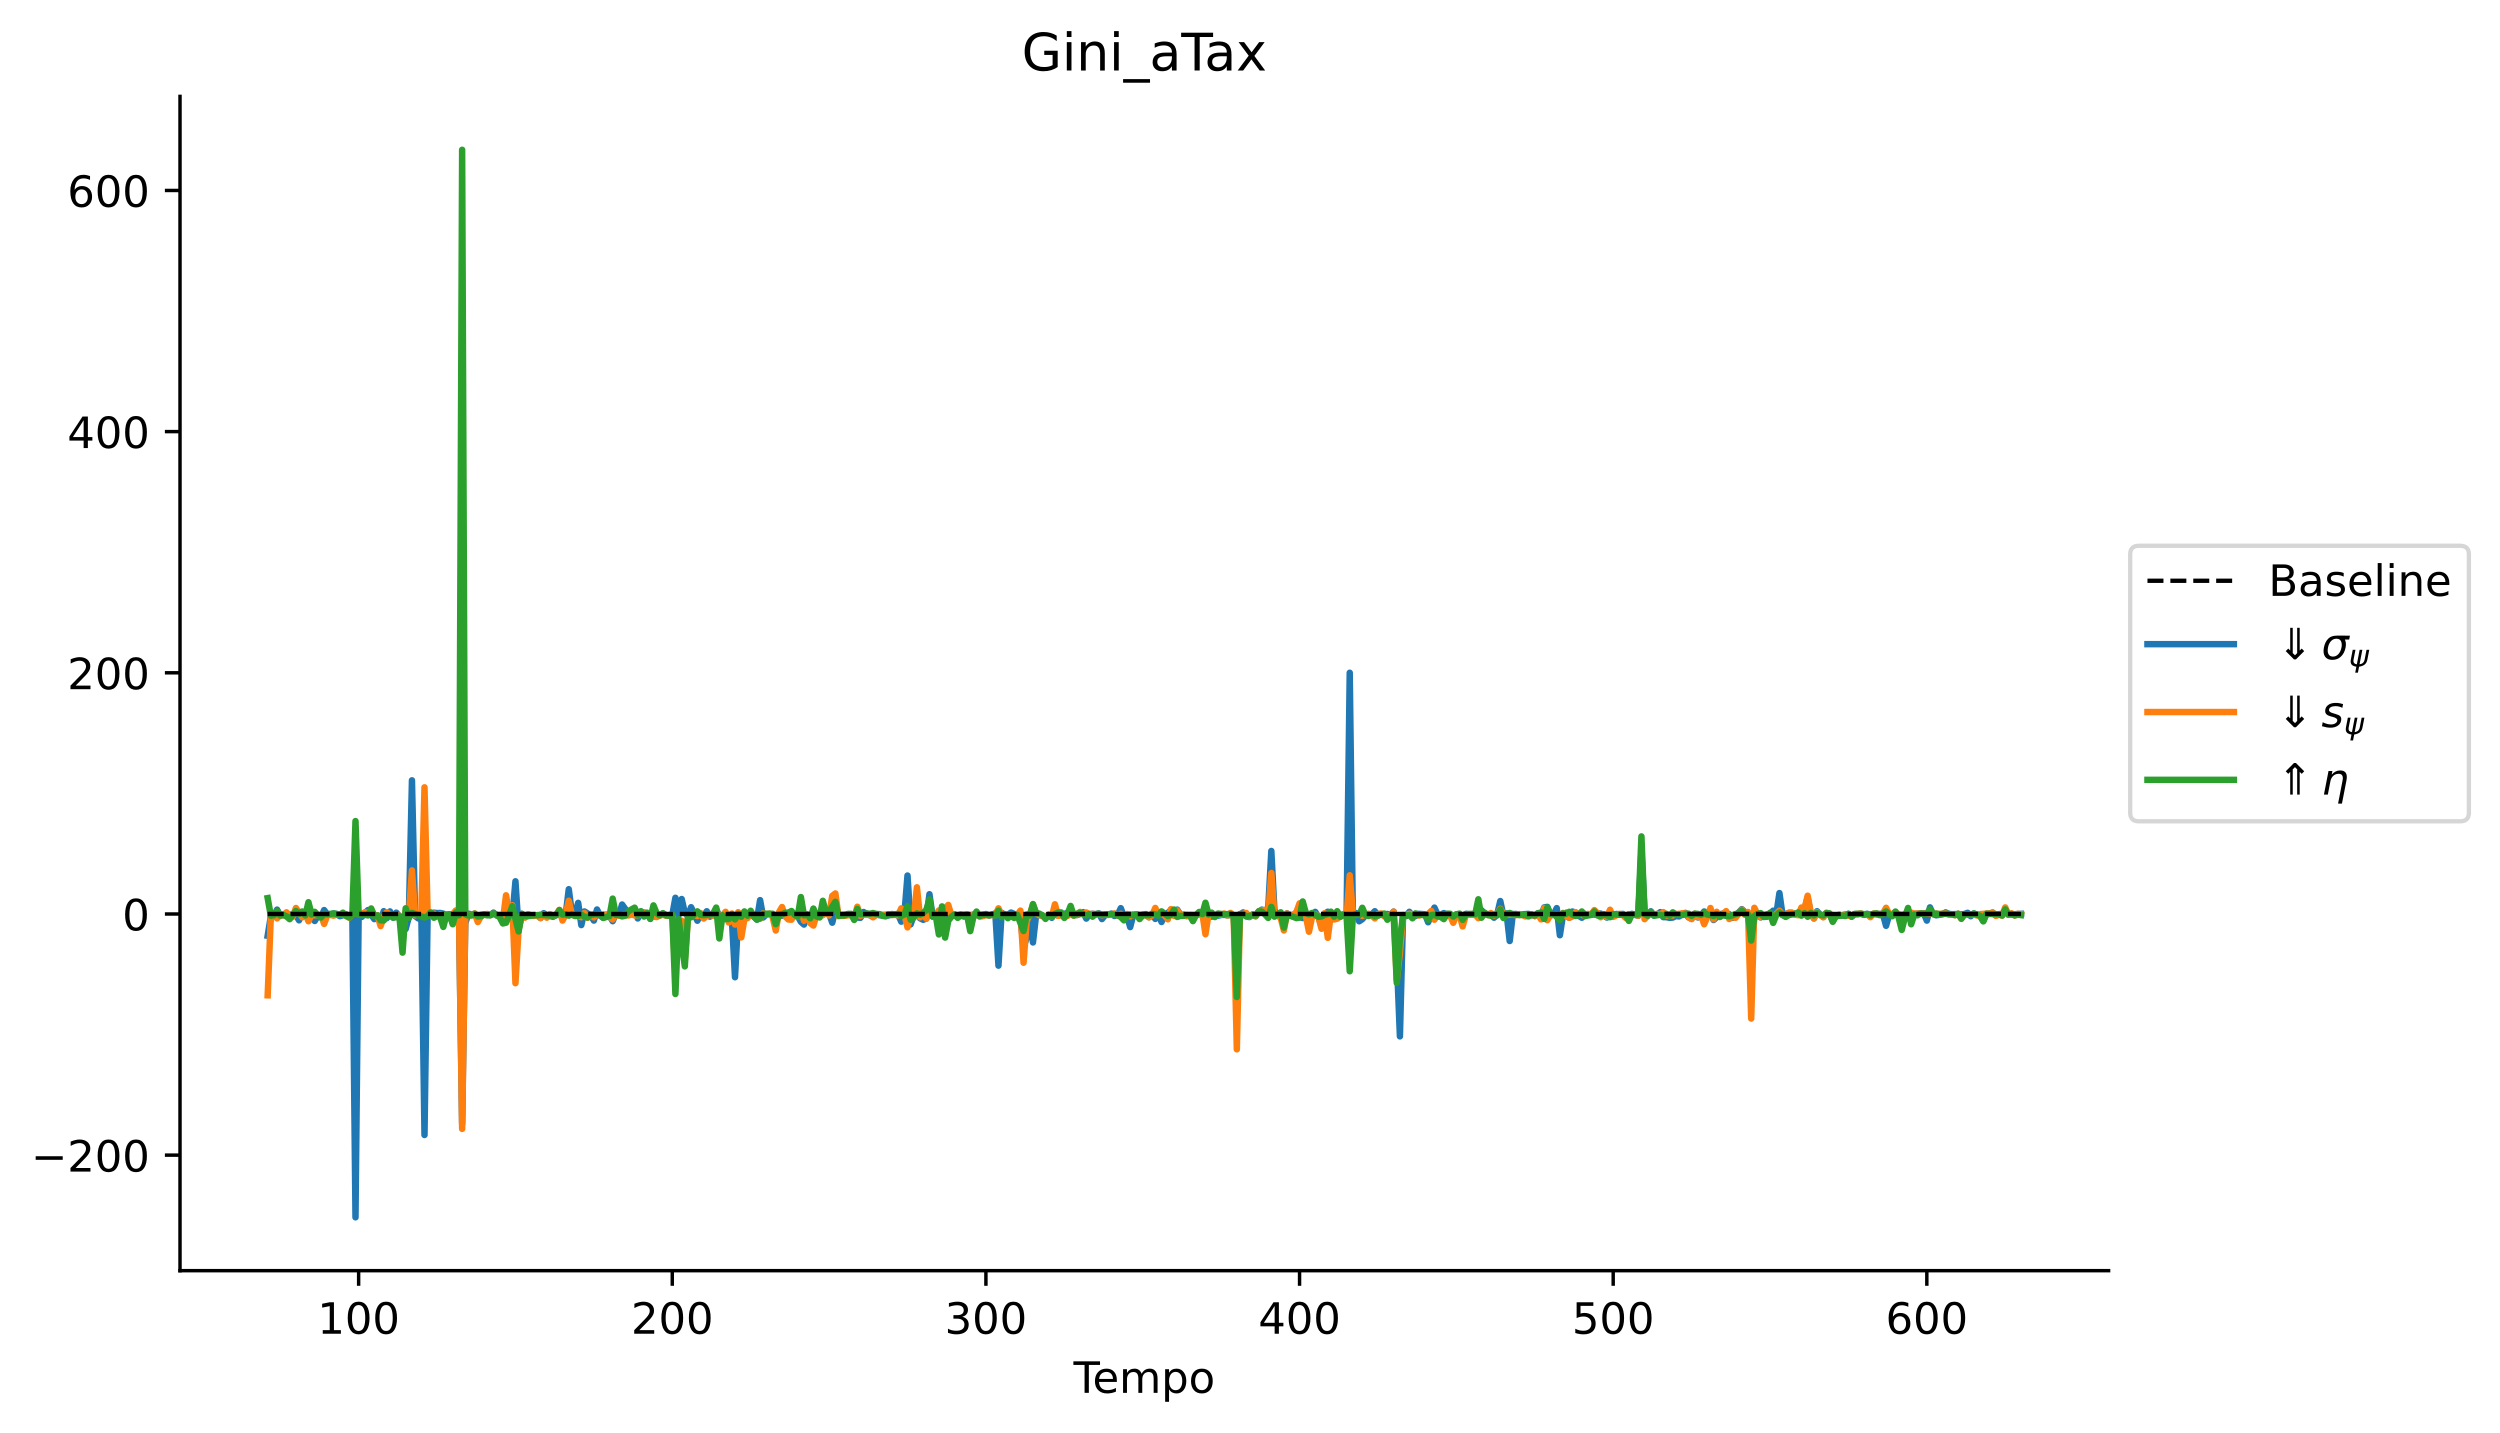 <?xml version="1.0" encoding="utf-8" standalone="no"?>
<!DOCTYPE svg PUBLIC "-//W3C//DTD SVG 1.1//EN"
  "http://www.w3.org/Graphics/SVG/1.1/DTD/svg11.dtd">
<!-- Created with matplotlib (https://matplotlib.org/) -->
<svg height="331.674pt" version="1.1" viewBox="0 0 578.666 331.674" width="578.666pt" xmlns="http://www.w3.org/2000/svg" xmlns:xlink="http://www.w3.org/1999/xlink">
 <defs>
  <style type="text/css">
*{stroke-linecap:butt;stroke-linejoin:round;}
  </style>
 </defs>
 <g id="figure_1">
  <g id="patch_1">
   <path d="M 0 331.674 
L 578.666 331.674 
L 578.666 0 
L 0 0 
z
" style="fill:#ffffff;"/>
  </g>
  <g id="axes_1">
   <g id="patch_2">
    <path d="M 41.667 294.118 
L 488.067 294.118 
L 488.067 22.318 
L 41.667 22.318 
z
" style="fill:#ffffff;"/>
   </g>
   <g id="line2d_1">
    <path clip-path="url(#p96a52abf1e)" d="M 61.958 216.599 
L 62.684 212.12 
L 63.41 211.925 
L 64.136 210.549 
L 64.862 211.916 
L 65.588 211.693 
L 67.766 211.722 
L 68.492 211.817 
L 69.218 213.024 
L 69.944 211.251 
L 70.67 211.706 
L 71.396 210.904 
L 72.122 212.402 
L 72.848 213.176 
L 73.574 211.967 
L 74.3 212.321 
L 75.026 210.653 
L 75.752 211.647 
L 76.478 211.699 
L 77.204 211.456 
L 77.929 211.54 
L 78.655 212.069 
L 80.107 211.628 
L 80.833 211.985 
L 81.559 211.846 
L 82.285 281.764 
L 83.011 211.782 
L 83.737 212.233 
L 84.463 211.31 
L 85.189 210.66 
L 86.641 212.744 
L 87.367 211.873 
L 88.093 213.292 
L 88.819 210.911 
L 89.545 212.516 
L 90.271 210.966 
L 90.997 212.379 
L 91.723 211.252 
L 92.449 212.056 
L 93.175 213.143 
L 93.901 215.021 
L 94.627 212.275 
L 95.353 180.622 
L 96.079 212.019 
L 96.805 212.58 
L 97.531 211.945 
L 98.257 262.706 
L 98.983 211.399 
L 99.709 211.641 
L 100.435 211.263 
L 101.161 211.35 
L 101.887 211.316 
L 102.613 211.476 
L 103.338 211.832 
L 104.064 211.63 
L 104.79 213.603 
L 105.516 211.762 
L 106.242 211.935 
L 106.968 260.054 
L 107.694 213.681 
L 108.42 211.483 
L 109.872 211.863 
L 110.598 212.501 
L 111.324 211.75 
L 112.776 211.662 
L 113.502 211.814 
L 114.228 211.238 
L 114.954 211.897 
L 115.68 212.011 
L 116.406 211.715 
L 117.132 211.754 
L 118.584 212.218 
L 119.31 203.987 
L 120.036 215.103 
L 120.762 211.563 
L 121.488 212.103 
L 122.214 211.764 
L 123.666 212.012 
L 124.392 211.817 
L 125.118 212.5 
L 125.844 211.373 
L 126.57 211.868 
L 128.022 212.208 
L 128.747 211.799 
L 130.199 211.638 
L 130.925 211.837 
L 131.651 205.824 
L 132.377 211.394 
L 133.103 211.522 
L 133.829 208.984 
L 134.555 214.124 
L 135.281 210.973 
L 136.733 211.873 
L 137.459 213.084 
L 138.185 210.518 
L 138.911 211.943 
L 139.637 212.412 
L 140.363 211.731 
L 141.089 211.962 
L 141.815 213.224 
L 142.541 211.57 
L 143.267 211.836 
L 143.993 209.368 
L 144.719 210.384 
L 145.445 211.627 
L 146.171 211.603 
L 146.897 210.444 
L 147.623 212.593 
L 148.349 211.007 
L 149.075 211.411 
L 149.801 211.333 
L 150.527 212.697 
L 151.253 210.842 
L 151.979 211.915 
L 152.705 211.835 
L 153.431 211.429 
L 154.157 211.815 
L 154.882 211.993 
L 155.608 211.785 
L 156.334 207.807 
L 157.06 211.885 
L 157.786 208.096 
L 158.512 211.286 
L 159.238 211.973 
L 159.964 209.992 
L 161.416 213.116 
L 162.142 211.837 
L 162.868 212.01 
L 163.594 210.925 
L 164.32 212.177 
L 165.046 211.628 
L 165.772 210.41 
L 166.498 212.138 
L 167.95 211.574 
L 168.676 211.993 
L 169.402 212.714 
L 170.128 226.195 
L 170.854 212.582 
L 171.58 212.605 
L 172.306 211.893 
L 173.032 211.436 
L 173.758 211.409 
L 175.21 212.857 
L 175.936 208.352 
L 176.662 212.363 
L 177.388 211.654 
L 178.114 211.564 
L 178.84 211.689 
L 179.566 212.748 
L 180.291 211.878 
L 181.017 211.96 
L 181.743 211.521 
L 183.195 211.102 
L 183.921 211.79 
L 184.647 212.072 
L 185.373 213.355 
L 186.099 214.006 
L 186.825 211.768 
L 187.551 213.063 
L 188.277 211.839 
L 189.729 211.771 
L 190.455 210.525 
L 191.181 211.23 
L 191.907 211.421 
L 192.633 213.572 
L 193.359 210.696 
L 194.085 211.788 
L 196.989 211.703 
L 197.715 212.326 
L 199.167 212.44 
L 199.893 211.099 
L 200.619 211.621 
L 202.071 212.094 
L 202.797 211.643 
L 203.523 211.833 
L 205.7 211.914 
L 206.426 211.567 
L 207.152 211.687 
L 207.878 211.677 
L 208.604 213.334 
L 209.33 211.679 
L 210.056 202.654 
L 210.782 213.973 
L 211.508 211.834 
L 212.234 208.135 
L 212.96 212.552 
L 213.686 212.901 
L 214.412 212.607 
L 215.138 206.981 
L 215.864 212.149 
L 216.59 211.812 
L 217.316 211.123 
L 218.042 213.445 
L 218.768 215.17 
L 219.494 210.113 
L 220.22 212.096 
L 220.946 211.815 
L 221.672 211.855 
L 222.398 211.677 
L 223.124 211.95 
L 223.85 211.725 
L 224.576 212.002 
L 225.302 211.956 
L 226.028 211.791 
L 226.754 211.752 
L 227.48 211.932 
L 228.206 211.57 
L 228.932 211.92 
L 230.384 211.414 
L 231.11 223.516 
L 231.835 211.281 
L 232.561 211.683 
L 233.287 211.73 
L 234.013 211.226 
L 235.465 211.843 
L 236.191 212.294 
L 236.917 219.235 
L 237.643 217.023 
L 238.369 211.898 
L 239.095 218.148 
L 239.821 211.814 
L 240.547 211.756 
L 241.999 212.155 
L 242.725 211.748 
L 243.451 212.441 
L 244.177 211.3 
L 244.903 211.919 
L 246.355 211.578 
L 247.081 211.245 
L 247.807 211.514 
L 248.533 211.488 
L 249.259 211.818 
L 249.985 211.571 
L 250.711 211.131 
L 251.437 212.623 
L 252.163 211.601 
L 252.889 211.514 
L 253.615 211.616 
L 254.341 211.42 
L 255.067 212.733 
L 255.793 211.816 
L 256.519 211.714 
L 257.244 211.47 
L 257.97 212.026 
L 258.696 211.764 
L 259.422 210.212 
L 260.148 212.135 
L 260.874 212.052 
L 261.6 214.592 
L 262.326 211.705 
L 263.052 211.641 
L 263.778 211.81 
L 265.23 211.582 
L 265.956 212.289 
L 266.682 211.56 
L 267.408 212.695 
L 268.134 211.697 
L 268.86 213.411 
L 269.586 211.777 
L 270.312 211.314 
L 271.038 210.653 
L 271.764 211.321 
L 272.49 210.552 
L 273.216 211.692 
L 276.12 212.121 
L 276.846 211.838 
L 277.572 211.435 
L 278.298 211.912 
L 279.024 213.731 
L 279.75 211.37 
L 280.476 212.174 
L 281.202 211.978 
L 281.928 211.949 
L 282.653 211.792 
L 283.379 211.749 
L 284.105 211.865 
L 284.831 211.804 
L 285.557 211.866 
L 286.283 223.153 
L 287.009 211.765 
L 287.735 211.196 
L 288.461 212.093 
L 289.187 212.273 
L 289.913 211.68 
L 290.639 212.089 
L 291.365 210.97 
L 292.091 210.552 
L 292.817 211.26 
L 293.543 210.364 
L 294.269 196.972 
L 294.995 210.748 
L 297.173 213.382 
L 297.899 211.419 
L 298.625 211.969 
L 299.351 212.067 
L 300.077 211.627 
L 300.803 212.264 
L 301.529 212.496 
L 302.255 211.869 
L 302.981 212.6 
L 303.707 211.937 
L 304.433 211.069 
L 305.159 212.215 
L 305.885 214.387 
L 306.611 211.545 
L 307.337 211.032 
L 308.063 211.766 
L 308.788 211.759 
L 309.514 211.617 
L 310.24 211.792 
L 311.692 211.487 
L 312.418 155.723 
L 313.144 212.084 
L 313.87 211.326 
L 314.596 213.247 
L 315.322 212.763 
L 316.048 211.905 
L 316.774 211.919 
L 317.5 211.658 
L 318.226 210.917 
L 318.952 211.881 
L 319.678 211.67 
L 320.404 211.916 
L 321.13 211.545 
L 321.856 211.798 
L 322.582 211.012 
L 323.308 221.936 
L 324.034 239.885 
L 324.76 212.008 
L 325.486 212.042 
L 326.212 211.057 
L 326.938 211.968 
L 327.664 212.036 
L 328.39 211.52 
L 329.842 211.626 
L 330.568 213.475 
L 332.02 210.08 
L 332.746 211.691 
L 333.472 211.74 
L 334.197 211.345 
L 334.923 212.001 
L 335.649 211.869 
L 336.375 212.285 
L 337.101 211.631 
L 337.827 211.83 
L 338.553 213.619 
L 339.279 211.537 
L 340.731 211.711 
L 341.457 211.565 
L 342.183 210.316 
L 342.909 210.673 
L 343.635 211.566 
L 345.087 211.644 
L 345.813 212.418 
L 346.539 211.659 
L 347.265 208.562 
L 347.991 211.927 
L 348.717 211.422 
L 349.443 217.809 
L 350.169 211.584 
L 350.895 211.557 
L 351.621 211.695 
L 353.799 211.527 
L 355.251 212.047 
L 355.977 211.413 
L 356.703 211.918 
L 357.429 210.037 
L 358.155 209.909 
L 358.881 211.873 
L 359.606 211.709 
L 360.332 210.2 
L 361.058 216.479 
L 361.784 211.777 
L 362.51 211.275 
L 363.236 212.423 
L 363.962 210.989 
L 364.688 211.246 
L 365.414 211.97 
L 366.14 212.428 
L 366.866 211.535 
L 367.592 211.711 
L 368.318 211.516 
L 369.044 211.716 
L 369.77 211.436 
L 370.496 211.458 
L 371.948 212.391 
L 372.674 211.529 
L 373.4 211.93 
L 374.126 211.551 
L 374.852 211.655 
L 375.578 211.534 
L 376.304 212.031 
L 377.03 211.615 
L 377.756 211.573 
L 379.208 211.968 
L 379.934 196.934 
L 380.66 210.823 
L 381.386 211.913 
L 382.112 210.938 
L 382.838 211.92 
L 383.564 211.711 
L 384.29 211.131 
L 385.016 212.29 
L 385.741 212.301 
L 386.467 212.457 
L 387.193 212.386 
L 387.919 212.033 
L 388.645 212.122 
L 389.371 211.542 
L 390.097 211.297 
L 390.823 212.321 
L 391.549 212.653 
L 392.275 211.587 
L 393.001 212.356 
L 393.727 211.919 
L 394.453 210.979 
L 395.179 211.416 
L 395.905 211.211 
L 396.631 212.95 
L 398.083 211.633 
L 398.809 211.45 
L 399.535 211.979 
L 400.261 211.599 
L 400.987 212.454 
L 401.713 212.04 
L 403.165 210.435 
L 403.891 211.117 
L 404.617 212.186 
L 405.343 215.977 
L 406.069 212.517 
L 406.795 211.602 
L 407.521 212.349 
L 408.973 211.639 
L 409.699 211.644 
L 410.425 210.787 
L 411.15 211.656 
L 411.876 206.713 
L 412.602 211.822 
L 414.054 211.304 
L 414.78 211.305 
L 415.506 211.549 
L 416.958 211.432 
L 417.684 210.509 
L 418.41 207.807 
L 419.136 211.495 
L 419.862 212.567 
L 420.588 210.923 
L 421.314 211.736 
L 422.04 212.238 
L 422.766 211.389 
L 423.492 211.496 
L 424.218 213.132 
L 424.944 211.957 
L 426.396 211.908 
L 427.122 211.965 
L 427.848 211.532 
L 428.574 212.215 
L 429.3 211.601 
L 430.026 211.612 
L 430.752 211.511 
L 431.478 211.608 
L 432.204 211.536 
L 432.93 211.731 
L 433.656 211.583 
L 434.382 211.648 
L 435.108 211.528 
L 435.834 211.62 
L 436.559 214.29 
L 437.285 211.766 
L 438.011 211.85 
L 438.737 211.167 
L 439.463 212.045 
L 440.189 213.246 
L 441.641 210.652 
L 442.367 212.342 
L 443.093 211.555 
L 445.271 211.371 
L 445.997 213.091 
L 446.723 210.027 
L 447.449 211.604 
L 448.175 211.865 
L 449.627 211.624 
L 450.353 211.182 
L 451.079 211.551 
L 451.805 211.608 
L 453.257 211.556 
L 453.983 211.656 
L 454.709 211.57 
L 455.435 211.281 
L 456.161 212.074 
L 456.887 211.451 
L 458.339 211.981 
L 459.065 213.135 
L 459.791 211.506 
L 460.517 211.443 
L 461.243 211.223 
L 461.969 211.853 
L 462.694 211.579 
L 463.42 211.61 
L 464.146 211.006 
L 464.872 211.549 
L 465.598 211.659 
L 467.776 211.528 
L 467.776 211.528 
" style="fill:none;stroke:#1f77b4;stroke-linecap:square;stroke-width:1.5;"/>
   </g>
   <g id="line2d_2">
    <path clip-path="url(#p96a52abf1e)" d="M 61.958 230.381 
L 62.684 212.087 
L 63.41 211.872 
L 64.136 212.575 
L 64.862 211.762 
L 65.588 211.86 
L 66.314 211.174 
L 67.04 212.374 
L 67.766 212.184 
L 68.492 210.169 
L 69.944 212.328 
L 70.67 211.495 
L 71.396 213.233 
L 72.122 211.783 
L 72.848 211.861 
L 74.3 211.797 
L 75.026 213.853 
L 75.752 211.871 
L 76.478 211.762 
L 77.204 211.94 
L 77.929 211.707 
L 78.655 211.706 
L 79.381 211.542 
L 80.833 212.403 
L 81.559 211.59 
L 82.285 211.218 
L 83.011 211.577 
L 83.737 211.532 
L 84.463 211.173 
L 85.189 211.266 
L 85.915 210.634 
L 86.641 211.921 
L 87.367 211.837 
L 88.093 214.357 
L 88.819 212.267 
L 89.545 211.158 
L 90.271 211.773 
L 91.723 211.841 
L 92.449 211.965 
L 93.175 216.978 
L 93.901 210.907 
L 94.627 211.951 
L 95.353 201.474 
L 96.079 211.864 
L 96.805 211.561 
L 97.531 211.01 
L 98.257 182.24 
L 98.983 211.657 
L 99.709 211.686 
L 100.435 211.481 
L 101.161 212.007 
L 101.887 211.608 
L 102.613 212.827 
L 103.338 211.726 
L 104.064 211.993 
L 104.79 211.625 
L 105.516 210.746 
L 106.242 211.825 
L 106.968 261.301 
L 107.694 212.462 
L 108.42 211.789 
L 109.146 211.818 
L 109.872 211.431 
L 110.598 213.426 
L 111.324 212.112 
L 112.05 211.742 
L 112.776 211.554 
L 113.502 211.811 
L 114.228 211.51 
L 114.954 211.842 
L 115.68 211.793 
L 116.406 212.992 
L 117.132 207.232 
L 117.858 211.629 
L 118.584 209.525 
L 119.31 227.578 
L 120.036 215.109 
L 120.762 211.878 
L 121.488 212.426 
L 122.214 211.617 
L 122.94 211.868 
L 124.392 211.982 
L 125.118 212.505 
L 125.844 211.628 
L 126.57 212.421 
L 127.296 211.579 
L 128.022 212.018 
L 128.747 211.692 
L 129.473 210.609 
L 130.199 213.078 
L 130.925 211.737 
L 131.651 208.492 
L 132.377 211.764 
L 133.829 212.029 
L 134.555 212.308 
L 135.281 211.328 
L 136.007 212.446 
L 136.733 211.862 
L 137.459 212.353 
L 138.185 211.604 
L 138.911 211.761 
L 140.363 211.671 
L 141.815 212.823 
L 142.541 211.636 
L 143.267 211.929 
L 144.719 211.699 
L 145.445 211.911 
L 146.171 211.646 
L 146.897 211.885 
L 147.623 211.844 
L 148.349 211.673 
L 149.075 211.14 
L 149.801 211.488 
L 150.527 212.3 
L 151.253 212.157 
L 151.979 212.27 
L 152.705 211.916 
L 153.431 211.737 
L 154.157 211.938 
L 154.882 211.799 
L 155.608 211.898 
L 156.334 225.199 
L 157.06 213.027 
L 157.786 213.139 
L 158.512 222.047 
L 159.238 212.134 
L 159.964 211.754 
L 160.69 211.802 
L 161.416 212.05 
L 162.142 211.342 
L 162.868 212.615 
L 163.594 212.022 
L 164.32 211.719 
L 165.046 211.971 
L 165.772 210.936 
L 166.498 212.34 
L 167.224 211.908 
L 167.95 211.054 
L 168.676 213.519 
L 169.402 211.446 
L 170.128 213.994 
L 170.854 211.149 
L 171.58 216.975 
L 172.306 212.702 
L 173.032 212.507 
L 173.758 211.508 
L 174.484 211.83 
L 175.21 212.326 
L 175.936 212.625 
L 176.662 211.402 
L 177.388 211.62 
L 178.114 211.51 
L 178.84 212.264 
L 179.566 215.382 
L 180.291 211.179 
L 181.017 209.951 
L 181.743 212.125 
L 182.469 212.824 
L 183.195 212.883 
L 183.921 211.604 
L 184.647 212.209 
L 185.373 210.61 
L 186.099 213.133 
L 186.825 211.777 
L 187.551 213.684 
L 188.277 214.234 
L 189.003 211.779 
L 189.729 211.364 
L 190.455 211.851 
L 191.181 210.274 
L 191.907 211.891 
L 192.633 207.374 
L 193.359 206.803 
L 194.085 212.068 
L 194.811 211.908 
L 195.537 211.974 
L 196.989 211.775 
L 197.715 212.507 
L 198.441 209.88 
L 199.167 212.024 
L 199.893 211.638 
L 201.345 211.789 
L 202.071 212.33 
L 202.797 211.779 
L 203.523 211.603 
L 204.249 211.743 
L 205.7 211.661 
L 206.426 211.799 
L 207.152 211.755 
L 207.878 211.887 
L 208.604 210.258 
L 209.33 211.645 
L 210.056 214.658 
L 210.782 211.932 
L 211.508 212.27 
L 212.234 205.378 
L 212.96 212.349 
L 213.686 211.698 
L 214.412 212.635 
L 215.138 211.176 
L 215.864 211.715 
L 216.59 211.865 
L 217.316 210.741 
L 218.042 212.785 
L 218.768 210.371 
L 219.494 209.464 
L 220.22 211.954 
L 220.946 211.71 
L 221.672 211.89 
L 223.85 211.607 
L 224.576 211.89 
L 225.302 211.623 
L 226.028 211.73 
L 226.754 212.117 
L 227.48 212.075 
L 228.206 211.792 
L 228.932 211.858 
L 230.384 211.771 
L 231.11 210.241 
L 231.835 211.88 
L 234.013 211.763 
L 234.739 211.908 
L 235.465 211.788 
L 236.191 210.777 
L 236.917 222.838 
L 237.643 213.206 
L 238.369 211.702 
L 239.095 209.468 
L 239.821 211.388 
L 240.547 211.865 
L 241.273 211.937 
L 241.999 212.171 
L 242.725 211.789 
L 243.451 212.197 
L 244.177 209.314 
L 244.903 211.993 
L 245.629 211.827 
L 246.355 211.784 
L 247.081 212.004 
L 247.807 211.569 
L 248.533 211.933 
L 249.259 211.729 
L 249.985 211.079 
L 250.711 211.685 
L 251.437 211.201 
L 252.163 211.616 
L 252.889 211.555 
L 253.615 211.617 
L 254.341 211.556 
L 255.067 211.861 
L 255.793 211.723 
L 256.519 211.776 
L 257.244 211.671 
L 257.97 211.419 
L 258.696 211.903 
L 259.422 211.51 
L 260.148 212.158 
L 260.874 211.564 
L 261.6 212.12 
L 262.326 211.683 
L 263.052 211.666 
L 263.778 212.065 
L 264.504 211.847 
L 265.23 211.801 
L 265.956 212.349 
L 266.682 211.881 
L 267.408 210.158 
L 268.134 211.738 
L 268.86 211.466 
L 269.586 211.945 
L 270.312 212.789 
L 271.038 210.431 
L 271.764 212.022 
L 272.49 210.737 
L 273.216 211.915 
L 273.942 211.646 
L 274.668 212.089 
L 275.394 211.759 
L 276.846 211.838 
L 278.298 211.37 
L 279.024 216.24 
L 279.75 211.455 
L 280.476 211.594 
L 281.202 211.987 
L 281.928 211.563 
L 282.653 211.746 
L 283.379 211.453 
L 284.105 211.884 
L 284.831 211.311 
L 285.557 211.902 
L 286.283 242.884 
L 287.009 211.573 
L 287.735 211.556 
L 288.461 211.315 
L 289.187 212.13 
L 289.913 211.65 
L 290.639 212.023 
L 291.365 210.958 
L 292.817 210.577 
L 293.543 211.983 
L 294.269 202.07 
L 294.995 211.786 
L 295.721 211.712 
L 296.447 212.467 
L 297.173 215.368 
L 297.899 211.456 
L 298.625 211.746 
L 299.351 211.741 
L 300.077 211.098 
L 300.803 209.097 
L 301.529 209.042 
L 302.255 212.054 
L 302.981 215.668 
L 303.707 212.17 
L 304.433 211.616 
L 305.159 212.147 
L 305.885 214.978 
L 306.611 211.382 
L 307.337 217.071 
L 308.063 211.441 
L 308.788 212.828 
L 309.514 212.645 
L 310.966 211.693 
L 311.692 212.082 
L 312.418 202.604 
L 313.144 211.456 
L 313.87 211.735 
L 314.596 211.49 
L 315.322 212.012 
L 316.774 211.505 
L 317.5 211.906 
L 318.226 212.573 
L 318.952 211.568 
L 319.678 211.434 
L 320.404 212.062 
L 321.856 211.884 
L 322.582 211.014 
L 323.308 226.822 
L 324.034 220.528 
L 324.76 212.019 
L 325.486 211.816 
L 326.212 211.482 
L 326.938 211.689 
L 327.664 211.647 
L 328.39 211.92 
L 329.116 211.729 
L 329.842 211.831 
L 330.568 211.559 
L 331.294 210.85 
L 332.02 212.882 
L 332.746 211.756 
L 334.197 212.202 
L 334.923 211.697 
L 335.649 211.872 
L 336.375 213.593 
L 337.101 211.785 
L 337.827 211.739 
L 338.553 214.433 
L 339.279 211.835 
L 340.005 211.593 
L 340.731 211.74 
L 341.457 211.69 
L 342.183 212.52 
L 342.909 212.204 
L 343.635 211.508 
L 344.361 211.816 
L 345.087 211.345 
L 345.813 211.944 
L 346.539 211.595 
L 347.265 210.349 
L 347.991 211.542 
L 348.717 211.812 
L 349.443 211.654 
L 350.895 211.841 
L 351.621 211.577 
L 352.347 211.755 
L 353.073 212.122 
L 354.525 211.705 
L 355.251 211.998 
L 355.977 211.611 
L 356.703 212.806 
L 357.429 210.18 
L 358.155 212.99 
L 358.881 211.75 
L 360.332 211.749 
L 361.058 211.935 
L 361.784 211.314 
L 362.51 212.096 
L 363.236 212.428 
L 363.962 212.139 
L 364.688 211.13 
L 365.414 211.695 
L 366.14 211.736 
L 366.866 212.018 
L 367.592 211.545 
L 368.318 211.745 
L 369.044 210.661 
L 369.77 211.375 
L 370.496 212.316 
L 371.222 211.628 
L 371.948 212.233 
L 372.674 210.579 
L 373.4 212.223 
L 374.852 211.526 
L 375.578 211.713 
L 376.304 212.478 
L 377.03 211.688 
L 378.482 211.722 
L 379.208 211.947 
L 379.934 198.943 
L 380.66 212.75 
L 382.112 211.177 
L 382.838 211.667 
L 383.564 211.545 
L 384.29 211.693 
L 385.016 211.134 
L 385.741 211.918 
L 386.467 212.016 
L 387.193 211.911 
L 387.919 211.551 
L 388.645 211.544 
L 389.371 211.405 
L 390.097 211.43 
L 390.823 212.273 
L 391.549 212.746 
L 392.275 211.525 
L 393.001 212.271 
L 393.727 211.846 
L 394.453 213.932 
L 395.179 212.25 
L 395.905 210.174 
L 396.631 212.782 
L 397.357 211.053 
L 398.083 212.259 
L 399.535 210.898 
L 400.261 212.72 
L 400.987 212.175 
L 401.713 212.436 
L 403.165 210.559 
L 403.891 211.75 
L 404.617 211.098 
L 405.343 235.762 
L 406.069 210.133 
L 406.795 211.622 
L 407.521 212.298 
L 408.247 211.756 
L 408.973 212.202 
L 409.699 211.731 
L 410.425 212.366 
L 411.876 210.797 
L 412.602 211.729 
L 413.328 211.727 
L 414.054 211.268 
L 414.78 211.263 
L 415.506 211.701 
L 416.232 211.84 
L 416.958 210.065 
L 417.684 210.335 
L 418.41 207.326 
L 419.136 211.34 
L 419.862 212.604 
L 420.588 211.155 
L 422.04 212.329 
L 422.766 211.28 
L 423.492 211.535 
L 424.218 212.961 
L 424.944 212.003 
L 425.67 211.714 
L 426.396 211.835 
L 427.122 211.583 
L 427.848 211.921 
L 428.574 212.073 
L 429.3 211.618 
L 430.752 211.468 
L 431.478 211.697 
L 432.204 211.612 
L 432.93 212.296 
L 433.656 211.494 
L 434.382 211.455 
L 435.108 211.712 
L 435.834 211.436 
L 436.559 210.127 
L 437.285 211.555 
L 438.011 211.527 
L 438.737 211.208 
L 439.463 211.58 
L 440.189 211.816 
L 440.915 211.566 
L 441.641 211.632 
L 442.367 211.246 
L 443.093 211.478 
L 445.997 211.443 
L 446.723 211.372 
L 447.449 211.532 
L 448.175 211.499 
L 448.901 211.581 
L 450.353 211.399 
L 451.079 211.696 
L 451.805 211.67 
L 452.531 211.836 
L 453.257 211.51 
L 453.983 212.593 
L 454.709 211.65 
L 455.435 211.634 
L 456.161 211.773 
L 456.887 211.651 
L 457.613 211.901 
L 458.339 211.592 
L 460.517 211.428 
L 461.243 211.295 
L 461.969 211.999 
L 462.694 211.712 
L 463.42 211.917 
L 464.146 210.033 
L 464.872 211.748 
L 465.598 211.392 
L 466.324 211.893 
L 467.05 211.514 
L 467.776 211.622 
L 467.776 211.622 
" style="fill:none;stroke:#ff7f0e;stroke-linecap:square;stroke-width:1.5;"/>
   </g>
   <g id="line2d_3">
    <path clip-path="url(#p96a52abf1e)" d="M 61.958 207.886 
L 62.684 211.955 
L 63.41 211.825 
L 64.136 210.877 
L 64.862 211.926 
L 65.588 211.774 
L 66.314 212.106 
L 67.04 212.754 
L 68.492 210.863 
L 69.218 211.533 
L 69.944 210.983 
L 70.67 211.896 
L 71.396 208.836 
L 72.122 211.68 
L 72.848 211.056 
L 73.574 211.846 
L 74.3 212.376 
L 75.026 211.509 
L 75.752 211.636 
L 77.204 211.432 
L 78.655 211.746 
L 79.381 211.252 
L 80.107 212.008 
L 80.833 212.369 
L 81.559 211.694 
L 82.285 190.057 
L 83.011 211.677 
L 83.737 211.837 
L 84.463 211.744 
L 85.189 211.891 
L 85.915 210.279 
L 86.641 212.023 
L 87.367 211.882 
L 88.093 213.033 
L 88.819 213.065 
L 89.545 212.082 
L 90.271 211.897 
L 90.997 212.401 
L 91.723 212.297 
L 92.449 212.069 
L 93.175 220.503 
L 93.901 210.241 
L 94.627 212.458 
L 95.353 211.31 
L 98.257 212.401 
L 98.983 212.069 
L 99.709 211.184 
L 100.435 212.426 
L 101.161 211.999 
L 101.887 212.291 
L 102.613 214.552 
L 103.338 211.715 
L 104.064 211.627 
L 104.79 213.931 
L 105.516 211.203 
L 106.242 211.857 
L 106.968 34.673 
L 107.694 211.611 
L 108.42 211.937 
L 109.146 211.891 
L 109.872 211.479 
L 110.598 212.147 
L 111.324 212.067 
L 112.05 211.655 
L 112.776 211.875 
L 113.502 211.841 
L 114.228 211.444 
L 114.954 211.738 
L 115.68 212.338 
L 116.406 213.744 
L 117.132 213.572 
L 117.858 211.832 
L 118.584 209.763 
L 120.036 215.598 
L 120.762 211.504 
L 121.488 212.032 
L 122.214 212.061 
L 123.666 211.817 
L 124.392 211.867 
L 125.118 211.719 
L 128.022 211.979 
L 128.747 211.808 
L 129.473 210.659 
L 130.199 211.705 
L 130.925 211.622 
L 131.651 211.944 
L 132.377 211.647 
L 133.103 212.036 
L 133.829 211.973 
L 134.555 211.711 
L 135.281 212.213 
L 136.007 212.361 
L 136.733 211.763 
L 138.185 211.591 
L 138.911 211.837 
L 139.637 212.47 
L 141.089 212.018 
L 141.815 208 
L 142.541 211.747 
L 143.267 211.792 
L 143.993 212.119 
L 144.719 211.961 
L 145.445 210.91 
L 146.897 210.096 
L 147.623 211.867 
L 148.349 210.934 
L 149.075 212.148 
L 149.801 211.279 
L 150.527 212.643 
L 151.253 209.572 
L 151.979 211.348 
L 152.705 211.885 
L 153.431 211.382 
L 154.157 211.897 
L 154.882 211.927 
L 155.608 211.666 
L 156.334 230.069 
L 157.06 212.737 
L 158.512 223.682 
L 159.238 212.193 
L 159.964 212.334 
L 161.416 210.948 
L 162.142 211.745 
L 162.868 211.831 
L 164.32 211.664 
L 165.046 211.559 
L 165.772 210.078 
L 166.498 217.219 
L 167.224 211.855 
L 167.95 212.729 
L 168.676 212.729 
L 169.402 211.589 
L 170.128 212.8 
L 170.854 211.544 
L 171.58 212.212 
L 172.306 210.96 
L 173.032 211.958 
L 173.758 210.815 
L 174.484 212.137 
L 175.21 212.858 
L 175.936 212.56 
L 176.662 211.517 
L 178.84 211.509 
L 179.566 213.914 
L 180.291 211.746 
L 181.017 211.647 
L 181.743 211.278 
L 182.469 211.27 
L 183.195 210.869 
L 183.921 211.734 
L 184.647 212.192 
L 185.373 207.641 
L 186.099 211.879 
L 186.825 211.639 
L 187.551 212.564 
L 188.277 210.308 
L 189.003 212.12 
L 189.729 212.358 
L 190.455 208.508 
L 191.181 211.332 
L 191.907 211.016 
L 193.359 208.737 
L 194.085 211.973 
L 195.537 211.884 
L 196.263 211.537 
L 196.989 211.537 
L 197.715 212.937 
L 198.441 210.387 
L 199.167 211.609 
L 199.893 211.619 
L 200.619 211.427 
L 201.345 211.515 
L 202.071 211.336 
L 202.797 211.546 
L 203.523 211.593 
L 204.249 211.975 
L 204.975 212.107 
L 205.7 211.668 
L 206.426 211.763 
L 207.878 211.529 
L 208.604 212.006 
L 209.33 211.677 
L 210.056 209.79 
L 210.782 212.903 
L 211.508 212.388 
L 212.234 211.399 
L 212.96 211.681 
L 213.686 211.308 
L 214.412 210.632 
L 215.138 208.188 
L 215.864 212.14 
L 216.59 211.848 
L 217.316 216.295 
L 218.042 209.806 
L 218.768 217.016 
L 219.494 213.122 
L 220.22 212.186 
L 220.946 211.666 
L 221.672 212.452 
L 222.398 211.871 
L 223.124 212.167 
L 223.85 211.832 
L 224.576 215.523 
L 225.302 212.253 
L 226.028 210.992 
L 226.754 212.099 
L 227.48 211.681 
L 228.932 211.838 
L 229.658 211.687 
L 230.384 211.899 
L 231.11 210.778 
L 231.835 212.294 
L 232.561 211.632 
L 233.287 212.529 
L 234.013 211.954 
L 234.739 212.476 
L 235.465 211.767 
L 236.917 215.499 
L 237.643 211.69 
L 238.369 211.93 
L 239.095 209.263 
L 239.821 211.352 
L 240.547 211.469 
L 241.273 211.849 
L 241.999 212.694 
L 242.725 211.81 
L 243.451 212.203 
L 244.177 211.566 
L 244.903 211.203 
L 245.629 211.2 
L 246.355 212.469 
L 247.081 211.65 
L 247.807 209.697 
L 248.533 211.929 
L 249.259 211.506 
L 249.985 211.256 
L 251.437 211.906 
L 252.163 211.585 
L 252.889 212.182 
L 253.615 211.577 
L 254.341 211.532 
L 255.067 211.716 
L 257.244 211.578 
L 257.97 211.778 
L 258.696 211.86 
L 259.422 212.256 
L 260.148 213.026 
L 260.874 211.967 
L 261.6 211.704 
L 262.326 211.881 
L 263.052 211.68 
L 263.778 212.737 
L 264.504 211.858 
L 265.956 211.839 
L 266.682 211.54 
L 267.408 211.638 
L 268.134 211.943 
L 268.86 210.952 
L 270.312 212.035 
L 271.038 211.744 
L 271.764 210.537 
L 272.49 212.246 
L 273.216 211.984 
L 273.942 211.979 
L 274.668 211.763 
L 275.394 211.884 
L 276.12 213.209 
L 276.846 211.793 
L 277.572 211.085 
L 278.298 211.592 
L 279.024 208.955 
L 279.75 211.675 
L 280.476 211.25 
L 281.202 212.267 
L 281.928 211.464 
L 283.379 211.634 
L 284.831 211.551 
L 285.557 211.912 
L 286.283 230.769 
L 287.009 211.575 
L 287.735 211.645 
L 288.461 212.082 
L 289.187 212.02 
L 289.913 211.814 
L 290.639 211.935 
L 291.365 210.945 
L 292.091 211.024 
L 292.817 211.666 
L 293.543 212.468 
L 294.269 209.913 
L 294.995 212.174 
L 296.447 211.169 
L 297.173 214.703 
L 297.899 211.641 
L 300.077 212.511 
L 300.803 212.385 
L 301.529 208.66 
L 302.255 211.325 
L 302.981 211.645 
L 303.707 211.323 
L 305.159 212.205 
L 305.885 212.141 
L 306.611 211.703 
L 307.337 211.562 
L 308.063 211.025 
L 308.788 212.186 
L 309.514 210.917 
L 310.24 212.209 
L 310.966 211.728 
L 311.692 212.106 
L 312.418 224.81 
L 313.144 211.906 
L 313.87 211.584 
L 314.596 211.811 
L 315.322 210.122 
L 316.048 211.825 
L 316.774 212.027 
L 317.5 211.568 
L 318.226 212.146 
L 320.404 211.456 
L 321.13 212.889 
L 321.856 211.991 
L 322.582 211.72 
L 323.308 227.499 
L 324.034 217.394 
L 324.76 211.802 
L 325.486 211.911 
L 326.212 211.778 
L 326.938 212.553 
L 327.664 211.41 
L 328.39 211.769 
L 329.842 211.773 
L 330.568 212.883 
L 331.294 211.808 
L 332.02 211.744 
L 332.746 212.124 
L 333.472 212.22 
L 334.197 212.74 
L 334.923 211.493 
L 335.649 211.505 
L 336.375 212.156 
L 337.101 211.649 
L 337.827 211.469 
L 338.553 212.904 
L 339.279 211.584 
L 340.731 211.533 
L 341.457 211.61 
L 342.183 208.157 
L 342.909 212.418 
L 343.635 211.251 
L 344.361 211.785 
L 345.087 211.968 
L 345.813 211.765 
L 346.539 211.882 
L 347.265 210.502 
L 347.991 212.484 
L 348.717 211.568 
L 349.443 211.322 
L 350.169 211.643 
L 350.895 211.655 
L 351.621 211.819 
L 353.073 211.712 
L 353.799 212.113 
L 354.525 211.676 
L 355.251 211.894 
L 355.977 211.37 
L 356.703 211.22 
L 357.429 212.706 
L 358.155 210.052 
L 358.881 211.565 
L 359.606 211.575 
L 360.332 212.19 
L 361.058 213.019 
L 361.784 211.402 
L 362.51 211.504 
L 363.236 211.058 
L 363.962 211.691 
L 364.688 212.011 
L 365.414 211.803 
L 366.14 210.979 
L 366.866 212.029 
L 368.318 211.771 
L 369.044 210.955 
L 369.77 211.903 
L 370.496 212.034 
L 371.222 211.629 
L 371.948 211.898 
L 372.674 212.299 
L 373.4 211.611 
L 374.852 211.732 
L 375.578 211.695 
L 376.304 211.905 
L 377.03 213.162 
L 377.756 211.534 
L 378.482 211.698 
L 379.208 211.659 
L 379.934 193.604 
L 380.66 211.565 
L 381.386 211.951 
L 382.112 211.057 
L 382.838 211.94 
L 384.29 211.75 
L 385.016 212.017 
L 385.741 211.53 
L 386.467 211.976 
L 387.193 211.175 
L 387.919 211.719 
L 389.371 211.803 
L 390.823 211.48 
L 391.549 211.98 
L 392.275 211.476 
L 393.001 211.541 
L 393.727 211.731 
L 394.453 211.249 
L 395.179 211.703 
L 395.905 211.787 
L 396.631 212.021 
L 397.357 211.609 
L 398.083 212.216 
L 398.809 211.822 
L 400.261 212.087 
L 402.439 211.347 
L 403.165 210.761 
L 403.891 211.589 
L 404.617 211.684 
L 405.343 217.701 
L 406.069 212.048 
L 406.795 211.557 
L 407.521 211.344 
L 408.247 212.25 
L 408.973 212.184 
L 409.699 211.276 
L 410.425 213.619 
L 411.15 211.807 
L 411.876 211.21 
L 413.328 212.242 
L 414.054 211.801 
L 415.506 211.533 
L 416.232 211.196 
L 416.958 211.948 
L 417.684 211.358 
L 418.41 212.199 
L 419.136 211.3 
L 419.862 211.903 
L 420.588 211.297 
L 421.314 211.712 
L 422.04 211.891 
L 422.766 211.324 
L 423.492 211.444 
L 424.218 213.371 
L 424.944 212.049 
L 426.396 211.903 
L 427.122 212.025 
L 427.848 211.516 
L 428.574 212.119 
L 429.3 211.536 
L 430.752 211.505 
L 431.478 211.764 
L 432.204 211.554 
L 432.93 211.873 
L 433.656 211.486 
L 434.382 211.43 
L 435.108 211.83 
L 435.834 211.491 
L 436.559 210.971 
L 437.285 211.673 
L 438.011 212.059 
L 438.737 210.992 
L 439.463 212.345 
L 440.189 215.246 
L 440.915 212.374 
L 441.641 210.163 
L 442.367 213.937 
L 443.093 211.68 
L 443.819 211.858 
L 444.545 211.443 
L 445.271 211.528 
L 445.997 211.438 
L 446.723 210.487 
L 447.449 211.547 
L 448.175 211.469 
L 448.901 211.594 
L 450.353 211.501 
L 451.805 211.633 
L 452.531 211.826 
L 453.257 211.525 
L 453.983 212.681 
L 454.709 211.607 
L 456.161 211.718 
L 456.887 211.443 
L 458.339 211.99 
L 459.065 213.266 
L 459.791 211.517 
L 462.694 211.625 
L 463.42 211.928 
L 464.146 210.487 
L 464.872 211.718 
L 465.598 211.55 
L 466.324 211.894 
L 467.05 211.711 
L 467.776 211.813 
L 467.776 211.813 
" style="fill:none;stroke:#2ca02c;stroke-linecap:square;stroke-width:1.5;"/>
   </g>
   <g id="line2d_4">
    <path clip-path="url(#p96a52abf1e)" d="M 61.958 211.556 
L 467.776 211.556 
L 467.776 211.556 
" style="fill:none;stroke:#000000;stroke-dasharray:3.7,1.6;stroke-dashoffset:0;"/>
   </g>
   <g id="matplotlib.axis_1">
    <g id="xtick_1">
     <g id="line2d_5">
      <defs>
       <path d="M 0 0 
L 0 3.5 
" id="m32d0f1b639" style="stroke:#000000;stroke-width:0.8;"/>
      </defs>
      <g>
       <use style="stroke:#000000;stroke-width:0.8;" x="83.011" xlink:href="#m32d0f1b639" y="294.118"/>
      </g>
     </g>
     <g id="text_1">
      <!-- 100 -->
      <defs>
       <path d="M 12.406 8.297 
L 28.516 8.297 
L 28.516 63.922 
L 10.984 60.406 
L 10.984 69.391 
L 28.422 72.906 
L 38.281 72.906 
L 38.281 8.297 
L 54.391 8.297 
L 54.391 0 
L 12.406 0 
z
" id="DejaVuSans-49"/>
       <path d="M 31.781 66.406 
Q 24.172 66.406 20.328 58.906 
Q 16.5 51.422 16.5 36.375 
Q 16.5 21.391 20.328 13.891 
Q 24.172 6.391 31.781 6.391 
Q 39.453 6.391 43.281 13.891 
Q 47.125 21.391 47.125 36.375 
Q 47.125 51.422 43.281 58.906 
Q 39.453 66.406 31.781 66.406 
z
M 31.781 74.219 
Q 44.047 74.219 50.516 64.516 
Q 56.984 54.828 56.984 36.375 
Q 56.984 17.969 50.516 8.266 
Q 44.047 -1.422 31.781 -1.422 
Q 19.531 -1.422 13.062 8.266 
Q 6.594 17.969 6.594 36.375 
Q 6.594 54.828 13.062 64.516 
Q 19.531 74.219 31.781 74.219 
z
" id="DejaVuSans-48"/>
      </defs>
      <g transform="translate(73.468 308.717)scale(0.1 -0.1)">
       <use xlink:href="#DejaVuSans-49"/>
       <use x="63.623" xlink:href="#DejaVuSans-48"/>
       <use x="127.246" xlink:href="#DejaVuSans-48"/>
      </g>
     </g>
    </g>
    <g id="xtick_2">
     <g id="line2d_6">
      <g>
       <use style="stroke:#000000;stroke-width:0.8;" x="155.608" xlink:href="#m32d0f1b639" y="294.118"/>
      </g>
     </g>
     <g id="text_2">
      <!-- 200 -->
      <defs>
       <path d="M 19.188 8.297 
L 53.609 8.297 
L 53.609 0 
L 7.328 0 
L 7.328 8.297 
Q 12.938 14.109 22.625 23.891 
Q 32.328 33.688 34.812 36.531 
Q 39.547 41.844 41.422 45.531 
Q 43.312 49.219 43.312 52.781 
Q 43.312 58.594 39.234 62.25 
Q 35.156 65.922 28.609 65.922 
Q 23.969 65.922 18.812 64.312 
Q 13.672 62.703 7.812 59.422 
L 7.812 69.391 
Q 13.766 71.781 18.938 73 
Q 24.125 74.219 28.422 74.219 
Q 39.75 74.219 46.484 68.547 
Q 53.219 62.891 53.219 53.422 
Q 53.219 48.922 51.531 44.891 
Q 49.859 40.875 45.406 35.406 
Q 44.188 33.984 37.641 27.219 
Q 31.109 20.453 19.188 8.297 
z
" id="DejaVuSans-50"/>
      </defs>
      <g transform="translate(146.065 308.717)scale(0.1 -0.1)">
       <use xlink:href="#DejaVuSans-50"/>
       <use x="63.623" xlink:href="#DejaVuSans-48"/>
       <use x="127.246" xlink:href="#DejaVuSans-48"/>
      </g>
     </g>
    </g>
    <g id="xtick_3">
     <g id="line2d_7">
      <g>
       <use style="stroke:#000000;stroke-width:0.8;" x="228.206" xlink:href="#m32d0f1b639" y="294.118"/>
      </g>
     </g>
     <g id="text_3">
      <!-- 300 -->
      <defs>
       <path d="M 40.578 39.312 
Q 47.656 37.797 51.625 33 
Q 55.609 28.219 55.609 21.188 
Q 55.609 10.406 48.188 4.484 
Q 40.766 -1.422 27.094 -1.422 
Q 22.516 -1.422 17.656 -0.516 
Q 12.797 0.391 7.625 2.203 
L 7.625 11.719 
Q 11.719 9.328 16.594 8.109 
Q 21.484 6.891 26.812 6.891 
Q 36.078 6.891 40.938 10.547 
Q 45.797 14.203 45.797 21.188 
Q 45.797 27.641 41.281 31.266 
Q 36.766 34.906 28.719 34.906 
L 20.219 34.906 
L 20.219 43.016 
L 29.109 43.016 
Q 36.375 43.016 40.234 45.922 
Q 44.094 48.828 44.094 54.297 
Q 44.094 59.906 40.109 62.906 
Q 36.141 65.922 28.719 65.922 
Q 24.656 65.922 20.016 65.031 
Q 15.375 64.156 9.812 62.312 
L 9.812 71.094 
Q 15.438 72.656 20.344 73.438 
Q 25.25 74.219 29.594 74.219 
Q 40.828 74.219 47.359 69.109 
Q 53.906 64.016 53.906 55.328 
Q 53.906 49.266 50.438 45.094 
Q 46.969 40.922 40.578 39.312 
z
" id="DejaVuSans-51"/>
      </defs>
      <g transform="translate(218.662 308.717)scale(0.1 -0.1)">
       <use xlink:href="#DejaVuSans-51"/>
       <use x="63.623" xlink:href="#DejaVuSans-48"/>
       <use x="127.246" xlink:href="#DejaVuSans-48"/>
      </g>
     </g>
    </g>
    <g id="xtick_4">
     <g id="line2d_8">
      <g>
       <use style="stroke:#000000;stroke-width:0.8;" x="300.803" xlink:href="#m32d0f1b639" y="294.118"/>
      </g>
     </g>
     <g id="text_4">
      <!-- 400 -->
      <defs>
       <path d="M 37.797 64.312 
L 12.891 25.391 
L 37.797 25.391 
z
M 35.203 72.906 
L 47.609 72.906 
L 47.609 25.391 
L 58.016 25.391 
L 58.016 17.188 
L 47.609 17.188 
L 47.609 0 
L 37.797 0 
L 37.797 17.188 
L 4.891 17.188 
L 4.891 26.703 
z
" id="DejaVuSans-52"/>
      </defs>
      <g transform="translate(291.259 308.717)scale(0.1 -0.1)">
       <use xlink:href="#DejaVuSans-52"/>
       <use x="63.623" xlink:href="#DejaVuSans-48"/>
       <use x="127.246" xlink:href="#DejaVuSans-48"/>
      </g>
     </g>
    </g>
    <g id="xtick_5">
     <g id="line2d_9">
      <g>
       <use style="stroke:#000000;stroke-width:0.8;" x="373.4" xlink:href="#m32d0f1b639" y="294.118"/>
      </g>
     </g>
     <g id="text_5">
      <!-- 500 -->
      <defs>
       <path d="M 10.797 72.906 
L 49.516 72.906 
L 49.516 64.594 
L 19.828 64.594 
L 19.828 46.734 
Q 21.969 47.469 24.109 47.828 
Q 26.266 48.188 28.422 48.188 
Q 40.625 48.188 47.75 41.5 
Q 54.891 34.812 54.891 23.391 
Q 54.891 11.625 47.562 5.094 
Q 40.234 -1.422 26.906 -1.422 
Q 22.312 -1.422 17.547 -0.641 
Q 12.797 0.141 7.719 1.703 
L 7.719 11.625 
Q 12.109 9.234 16.797 8.062 
Q 21.484 6.891 26.703 6.891 
Q 35.156 6.891 40.078 11.328 
Q 45.016 15.766 45.016 23.391 
Q 45.016 31 40.078 35.438 
Q 35.156 39.891 26.703 39.891 
Q 22.75 39.891 18.812 39.016 
Q 14.891 38.141 10.797 36.281 
z
" id="DejaVuSans-53"/>
      </defs>
      <g transform="translate(363.856 308.717)scale(0.1 -0.1)">
       <use xlink:href="#DejaVuSans-53"/>
       <use x="63.623" xlink:href="#DejaVuSans-48"/>
       <use x="127.246" xlink:href="#DejaVuSans-48"/>
      </g>
     </g>
    </g>
    <g id="xtick_6">
     <g id="line2d_10">
      <g>
       <use style="stroke:#000000;stroke-width:0.8;" x="445.997" xlink:href="#m32d0f1b639" y="294.118"/>
      </g>
     </g>
     <g id="text_6">
      <!-- 600 -->
      <defs>
       <path d="M 33.016 40.375 
Q 26.375 40.375 22.484 35.828 
Q 18.609 31.297 18.609 23.391 
Q 18.609 15.531 22.484 10.953 
Q 26.375 6.391 33.016 6.391 
Q 39.656 6.391 43.531 10.953 
Q 47.406 15.531 47.406 23.391 
Q 47.406 31.297 43.531 35.828 
Q 39.656 40.375 33.016 40.375 
z
M 52.594 71.297 
L 52.594 62.312 
Q 48.875 64.062 45.094 64.984 
Q 41.312 65.922 37.594 65.922 
Q 27.828 65.922 22.672 59.328 
Q 17.531 52.734 16.797 39.406 
Q 19.672 43.656 24.016 45.922 
Q 28.375 48.188 33.594 48.188 
Q 44.578 48.188 50.953 41.516 
Q 57.328 34.859 57.328 23.391 
Q 57.328 12.156 50.688 5.359 
Q 44.047 -1.422 33.016 -1.422 
Q 20.359 -1.422 13.672 8.266 
Q 6.984 17.969 6.984 36.375 
Q 6.984 53.656 15.188 63.938 
Q 23.391 74.219 37.203 74.219 
Q 40.922 74.219 44.703 73.484 
Q 48.484 72.75 52.594 71.297 
z
" id="DejaVuSans-54"/>
      </defs>
      <g transform="translate(436.453 308.717)scale(0.1 -0.1)">
       <use xlink:href="#DejaVuSans-54"/>
       <use x="63.623" xlink:href="#DejaVuSans-48"/>
       <use x="127.246" xlink:href="#DejaVuSans-48"/>
      </g>
     </g>
    </g>
    <g id="text_7">
     <!-- Tempo -->
     <defs>
      <path d="M -0.297 72.906 
L 61.375 72.906 
L 61.375 64.594 
L 35.5 64.594 
L 35.5 0 
L 25.594 0 
L 25.594 64.594 
L -0.297 64.594 
z
" id="DejaVuSans-84"/>
      <path d="M 56.203 29.594 
L 56.203 25.203 
L 14.891 25.203 
Q 15.484 15.922 20.484 11.062 
Q 25.484 6.203 34.422 6.203 
Q 39.594 6.203 44.453 7.469 
Q 49.312 8.734 54.109 11.281 
L 54.109 2.781 
Q 49.266 0.734 44.188 -0.344 
Q 39.109 -1.422 33.891 -1.422 
Q 20.797 -1.422 13.156 6.188 
Q 5.516 13.812 5.516 26.812 
Q 5.516 40.234 12.766 48.109 
Q 20.016 56 32.328 56 
Q 43.359 56 49.781 48.891 
Q 56.203 41.797 56.203 29.594 
z
M 47.219 32.234 
Q 47.125 39.594 43.094 43.984 
Q 39.062 48.391 32.422 48.391 
Q 24.906 48.391 20.391 44.141 
Q 15.875 39.891 15.188 32.172 
z
" id="DejaVuSans-101"/>
      <path d="M 52 44.188 
Q 55.375 50.25 60.062 53.125 
Q 64.75 56 71.094 56 
Q 79.641 56 84.281 50.016 
Q 88.922 44.047 88.922 33.016 
L 88.922 0 
L 79.891 0 
L 79.891 32.719 
Q 79.891 40.578 77.094 44.375 
Q 74.312 48.188 68.609 48.188 
Q 61.625 48.188 57.562 43.547 
Q 53.516 38.922 53.516 30.906 
L 53.516 0 
L 44.484 0 
L 44.484 32.719 
Q 44.484 40.625 41.703 44.406 
Q 38.922 48.188 33.109 48.188 
Q 26.219 48.188 22.156 43.531 
Q 18.109 38.875 18.109 30.906 
L 18.109 0 
L 9.078 0 
L 9.078 54.688 
L 18.109 54.688 
L 18.109 46.188 
Q 21.188 51.219 25.484 53.609 
Q 29.781 56 35.688 56 
Q 41.656 56 45.828 52.969 
Q 50 49.953 52 44.188 
z
" id="DejaVuSans-109"/>
      <path d="M 18.109 8.203 
L 18.109 -20.797 
L 9.078 -20.797 
L 9.078 54.688 
L 18.109 54.688 
L 18.109 46.391 
Q 20.953 51.266 25.266 53.625 
Q 29.594 56 35.594 56 
Q 45.562 56 51.781 48.094 
Q 58.016 40.188 58.016 27.297 
Q 58.016 14.406 51.781 6.484 
Q 45.562 -1.422 35.594 -1.422 
Q 29.594 -1.422 25.266 0.953 
Q 20.953 3.328 18.109 8.203 
z
M 48.688 27.297 
Q 48.688 37.203 44.609 42.844 
Q 40.531 48.484 33.406 48.484 
Q 26.266 48.484 22.188 42.844 
Q 18.109 37.203 18.109 27.297 
Q 18.109 17.391 22.188 11.75 
Q 26.266 6.109 33.406 6.109 
Q 40.531 6.109 44.609 11.75 
Q 48.688 17.391 48.688 27.297 
z
" id="DejaVuSans-112"/>
      <path d="M 30.609 48.391 
Q 23.391 48.391 19.188 42.75 
Q 14.984 37.109 14.984 27.297 
Q 14.984 17.484 19.156 11.844 
Q 23.344 6.203 30.609 6.203 
Q 37.797 6.203 41.984 11.859 
Q 46.188 17.531 46.188 27.297 
Q 46.188 37.016 41.984 42.703 
Q 37.797 48.391 30.609 48.391 
z
M 30.609 56 
Q 42.328 56 49.016 48.375 
Q 55.719 40.766 55.719 27.297 
Q 55.719 13.875 49.016 6.219 
Q 42.328 -1.422 30.609 -1.422 
Q 18.844 -1.422 12.172 6.219 
Q 5.516 13.875 5.516 27.297 
Q 5.516 40.766 12.172 48.375 
Q 18.844 56 30.609 56 
z
" id="DejaVuSans-111"/>
     </defs>
     <g transform="translate(248.483 322.395)scale(0.1 -0.1)">
      <use xlink:href="#DejaVuSans-84"/>
      <use x="44.084" xlink:href="#DejaVuSans-101"/>
      <use x="105.607" xlink:href="#DejaVuSans-109"/>
      <use x="203.02" xlink:href="#DejaVuSans-112"/>
      <use x="266.496" xlink:href="#DejaVuSans-111"/>
     </g>
    </g>
   </g>
   <g id="matplotlib.axis_2">
    <g id="ytick_1">
     <g id="line2d_11">
      <defs>
       <path d="M 0 0 
L -3.5 0 
" id="md44108cf78" style="stroke:#000000;stroke-width:0.8;"/>
      </defs>
      <g>
       <use style="stroke:#000000;stroke-width:0.8;" x="41.667" xlink:href="#md44108cf78" y="267.38"/>
      </g>
     </g>
     <g id="text_8">
      <!-- −200 -->
      <defs>
       <path d="M 10.594 35.5 
L 73.188 35.5 
L 73.188 27.203 
L 10.594 27.203 
z
" id="DejaVuSans-8722"/>
      </defs>
      <g transform="translate(7.2 271.18)scale(0.1 -0.1)">
       <use xlink:href="#DejaVuSans-8722"/>
       <use x="83.789" xlink:href="#DejaVuSans-50"/>
       <use x="147.412" xlink:href="#DejaVuSans-48"/>
       <use x="211.035" xlink:href="#DejaVuSans-48"/>
      </g>
     </g>
    </g>
    <g id="ytick_2">
     <g id="line2d_12">
      <g>
       <use style="stroke:#000000;stroke-width:0.8;" x="41.667" xlink:href="#md44108cf78" y="211.556"/>
      </g>
     </g>
     <g id="text_9">
      <!-- 0 -->
      <g transform="translate(28.305 215.355)scale(0.1 -0.1)">
       <use xlink:href="#DejaVuSans-48"/>
      </g>
     </g>
    </g>
    <g id="ytick_3">
     <g id="line2d_13">
      <g>
       <use style="stroke:#000000;stroke-width:0.8;" x="41.667" xlink:href="#md44108cf78" y="155.731"/>
      </g>
     </g>
     <g id="text_10">
      <!-- 200 -->
      <g transform="translate(15.58 159.53)scale(0.1 -0.1)">
       <use xlink:href="#DejaVuSans-50"/>
       <use x="63.623" xlink:href="#DejaVuSans-48"/>
       <use x="127.246" xlink:href="#DejaVuSans-48"/>
      </g>
     </g>
    </g>
    <g id="ytick_4">
     <g id="line2d_14">
      <g>
       <use style="stroke:#000000;stroke-width:0.8;" x="41.667" xlink:href="#md44108cf78" y="99.906"/>
      </g>
     </g>
     <g id="text_11">
      <!-- 400 -->
      <g transform="translate(15.58 103.705)scale(0.1 -0.1)">
       <use xlink:href="#DejaVuSans-52"/>
       <use x="63.623" xlink:href="#DejaVuSans-48"/>
       <use x="127.246" xlink:href="#DejaVuSans-48"/>
      </g>
     </g>
    </g>
    <g id="ytick_5">
     <g id="line2d_15">
      <g>
       <use style="stroke:#000000;stroke-width:0.8;" x="41.667" xlink:href="#md44108cf78" y="44.081"/>
      </g>
     </g>
     <g id="text_12">
      <!-- 600 -->
      <g transform="translate(15.58 47.88)scale(0.1 -0.1)">
       <use xlink:href="#DejaVuSans-54"/>
       <use x="63.623" xlink:href="#DejaVuSans-48"/>
       <use x="127.246" xlink:href="#DejaVuSans-48"/>
      </g>
     </g>
    </g>
   </g>
   <g id="patch_3">
    <path d="M 41.667 294.118 
L 41.667 22.318 
" style="fill:none;stroke:#000000;stroke-linecap:square;stroke-linejoin:miter;stroke-width:0.8;"/>
   </g>
   <g id="patch_4">
    <path d="M 41.667 294.118 
L 488.067 294.118 
" style="fill:none;stroke:#000000;stroke-linecap:square;stroke-linejoin:miter;stroke-width:0.8;"/>
   </g>
   <g id="text_13">
    <!-- Gini_aTax -->
    <defs>
     <path d="M 59.516 10.406 
L 59.516 29.984 
L 43.406 29.984 
L 43.406 38.094 
L 69.281 38.094 
L 69.281 6.781 
Q 63.578 2.734 56.688 0.656 
Q 49.812 -1.422 42 -1.422 
Q 24.906 -1.422 15.25 8.562 
Q 5.609 18.562 5.609 36.375 
Q 5.609 54.25 15.25 64.234 
Q 24.906 74.219 42 74.219 
Q 49.125 74.219 55.547 72.453 
Q 61.969 70.703 67.391 67.281 
L 67.391 56.781 
Q 61.922 61.422 55.766 63.766 
Q 49.609 66.109 42.828 66.109 
Q 29.438 66.109 22.719 58.641 
Q 16.016 51.172 16.016 36.375 
Q 16.016 21.625 22.719 14.156 
Q 29.438 6.688 42.828 6.688 
Q 48.047 6.688 52.141 7.594 
Q 56.25 8.5 59.516 10.406 
z
" id="DejaVuSans-71"/>
     <path d="M 9.422 54.688 
L 18.406 54.688 
L 18.406 0 
L 9.422 0 
z
M 9.422 75.984 
L 18.406 75.984 
L 18.406 64.594 
L 9.422 64.594 
z
" id="DejaVuSans-105"/>
     <path d="M 54.891 33.016 
L 54.891 0 
L 45.906 0 
L 45.906 32.719 
Q 45.906 40.484 42.875 44.328 
Q 39.844 48.188 33.797 48.188 
Q 26.516 48.188 22.312 43.547 
Q 18.109 38.922 18.109 30.906 
L 18.109 0 
L 9.078 0 
L 9.078 54.688 
L 18.109 54.688 
L 18.109 46.188 
Q 21.344 51.125 25.703 53.562 
Q 30.078 56 35.797 56 
Q 45.219 56 50.047 50.172 
Q 54.891 44.344 54.891 33.016 
z
" id="DejaVuSans-110"/>
     <path d="M 50.984 -16.609 
L 50.984 -23.578 
L -0.984 -23.578 
L -0.984 -16.609 
z
" id="DejaVuSans-95"/>
     <path d="M 34.281 27.484 
Q 23.391 27.484 19.188 25 
Q 14.984 22.516 14.984 16.5 
Q 14.984 11.719 18.141 8.906 
Q 21.297 6.109 26.703 6.109 
Q 34.188 6.109 38.703 11.406 
Q 43.219 16.703 43.219 25.484 
L 43.219 27.484 
z
M 52.203 31.203 
L 52.203 0 
L 43.219 0 
L 43.219 8.297 
Q 40.141 3.328 35.547 0.953 
Q 30.953 -1.422 24.312 -1.422 
Q 15.922 -1.422 10.953 3.297 
Q 6 8.016 6 15.922 
Q 6 25.141 12.172 29.828 
Q 18.359 34.516 30.609 34.516 
L 43.219 34.516 
L 43.219 35.406 
Q 43.219 41.609 39.141 45 
Q 35.062 48.391 27.688 48.391 
Q 23 48.391 18.547 47.266 
Q 14.109 46.141 10.016 43.891 
L 10.016 52.203 
Q 14.938 54.109 19.578 55.047 
Q 24.219 56 28.609 56 
Q 40.484 56 46.344 49.844 
Q 52.203 43.703 52.203 31.203 
z
" id="DejaVuSans-97"/>
     <path d="M 54.891 54.688 
L 35.109 28.078 
L 55.906 0 
L 45.312 0 
L 29.391 21.484 
L 13.484 0 
L 2.875 0 
L 24.125 28.609 
L 4.688 54.688 
L 15.281 54.688 
L 29.781 35.203 
L 44.281 54.688 
z
" id="DejaVuSans-120"/>
    </defs>
    <g transform="translate(236.502 16.318)scale(0.12 -0.12)">
     <use xlink:href="#DejaVuSans-71"/>
     <use x="77.49" xlink:href="#DejaVuSans-105"/>
     <use x="105.273" xlink:href="#DejaVuSans-110"/>
     <use x="168.652" xlink:href="#DejaVuSans-105"/>
     <use x="196.436" xlink:href="#DejaVuSans-95"/>
     <use x="246.436" xlink:href="#DejaVuSans-97"/>
     <use x="307.715" xlink:href="#DejaVuSans-84"/>
     <use x="352.299" xlink:href="#DejaVuSans-97"/>
     <use x="413.578" xlink:href="#DejaVuSans-120"/>
    </g>
   </g>
   <g id="legend_1">
    <g id="patch_5">
     <path d="M 495.067 190.105 
L 569.466 190.105 
Q 571.466 190.105 571.466 188.105 
L 571.466 128.331 
Q 571.466 126.331 569.466 126.331 
L 495.067 126.331 
Q 493.067 126.331 493.067 128.331 
L 493.067 188.105 
Q 493.067 190.105 495.067 190.105 
z
" style="fill:#ffffff;opacity:0.8;stroke:#cccccc;stroke-linejoin:miter;"/>
    </g>
    <g id="line2d_16">
     <path d="M 497.067 134.43 
L 517.067 134.43 
" style="fill:none;stroke:#000000;stroke-dasharray:3.7,1.6;stroke-dashoffset:0;"/>
    </g>
    <g id="line2d_17"/>
    <g id="text_14">
     <!-- Baseline -->
     <defs>
      <path d="M 19.672 34.812 
L 19.672 8.109 
L 35.5 8.109 
Q 43.453 8.109 47.281 11.406 
Q 51.125 14.703 51.125 21.484 
Q 51.125 28.328 47.281 31.562 
Q 43.453 34.812 35.5 34.812 
z
M 19.672 64.797 
L 19.672 42.828 
L 34.281 42.828 
Q 41.5 42.828 45.031 45.531 
Q 48.578 48.25 48.578 53.812 
Q 48.578 59.328 45.031 62.062 
Q 41.5 64.797 34.281 64.797 
z
M 9.812 72.906 
L 35.016 72.906 
Q 46.297 72.906 52.391 68.219 
Q 58.5 63.531 58.5 54.891 
Q 58.5 48.188 55.375 44.234 
Q 52.25 40.281 46.188 39.312 
Q 53.469 37.75 57.5 32.781 
Q 61.531 27.828 61.531 20.406 
Q 61.531 10.641 54.891 5.312 
Q 48.25 0 35.984 0 
L 9.812 0 
z
" id="DejaVuSans-66"/>
      <path d="M 44.281 53.078 
L 44.281 44.578 
Q 40.484 46.531 36.375 47.5 
Q 32.281 48.484 27.875 48.484 
Q 21.188 48.484 17.844 46.438 
Q 14.5 44.391 14.5 40.281 
Q 14.5 37.156 16.891 35.375 
Q 19.281 33.594 26.516 31.984 
L 29.594 31.297 
Q 39.156 29.25 43.188 25.516 
Q 47.219 21.781 47.219 15.094 
Q 47.219 7.469 41.188 3.016 
Q 35.156 -1.422 24.609 -1.422 
Q 20.219 -1.422 15.453 -0.562 
Q 10.688 0.297 5.422 2 
L 5.422 11.281 
Q 10.406 8.688 15.234 7.391 
Q 20.062 6.109 24.812 6.109 
Q 31.156 6.109 34.562 8.281 
Q 37.984 10.453 37.984 14.406 
Q 37.984 18.062 35.516 20.016 
Q 33.062 21.969 24.703 23.781 
L 21.578 24.516 
Q 13.234 26.266 9.516 29.906 
Q 5.812 33.547 5.812 39.891 
Q 5.812 47.609 11.281 51.797 
Q 16.75 56 26.812 56 
Q 31.781 56 36.172 55.266 
Q 40.578 54.547 44.281 53.078 
z
" id="DejaVuSans-115"/>
      <path d="M 9.422 75.984 
L 18.406 75.984 
L 18.406 0 
L 9.422 0 
z
" id="DejaVuSans-108"/>
     </defs>
     <g transform="translate(525.067 137.93)scale(0.1 -0.1)">
      <use xlink:href="#DejaVuSans-66"/>
      <use x="68.604" xlink:href="#DejaVuSans-97"/>
      <use x="129.883" xlink:href="#DejaVuSans-115"/>
      <use x="181.982" xlink:href="#DejaVuSans-101"/>
      <use x="243.506" xlink:href="#DejaVuSans-108"/>
      <use x="271.289" xlink:href="#DejaVuSans-105"/>
      <use x="299.072" xlink:href="#DejaVuSans-110"/>
      <use x="362.451" xlink:href="#DejaVuSans-101"/>
     </g>
    </g>
    <g id="line2d_18">
     <path d="M 497.067 149.108 
L 517.067 149.108 
" style="fill:none;stroke:#1f77b4;stroke-linecap:square;stroke-width:1.5;"/>
    </g>
    <g id="line2d_19"/>
    <g id="text_15">
     <!-- $\Downarrow \sigma_\psi$ -->
     <defs>
      <path d="M 36.766 14.312 
L 41.938 9.234 
L 47.016 14.312 
L 47.016 72.906 
L 52.875 72.906 
L 52.875 20.172 
L 57.469 24.75 
L 63.328 18.891 
L 44.094 -0.344 
L 39.703 -0.344 
L 20.562 18.891 
L 26.422 24.75 
L 30.906 20.172 
L 30.906 72.906 
L 36.766 72.906 
z
" id="DejaVuSans-8659"/>
      <path d="M 34.672 47.562 
Q 27.25 47.562 22.219 42.188 
Q 16.891 36.578 15.141 27.297 
Q 13.188 17.484 16.312 11.812 
Q 19.391 6.203 26.656 6.203 
Q 33.844 6.203 39.109 11.859 
Q 44.438 17.531 46.344 27.297 
Q 48.047 36.234 45.016 42.188 
Q 42.188 47.562 34.672 47.562 
z
M 36.078 54.734 
L 65.922 54.688 
L 64.156 45.703 
L 54.109 45.703 
Q 57.906 38.094 55.859 27.297 
Q 53.219 13.875 45.062 6.25 
Q 36.859 -1.422 25.141 -1.422 
Q 13.375 -1.422 8.203 6.25 
Q 3.031 13.875 5.672 27.297 
Q 8.25 40.766 16.406 48.391 
Q 23.188 54.734 36.078 54.734 
z
" id="DejaVuSans-Oblique-963"/>
      <path d="M 24.859 -1.219 
Q 13.922 0.594 9.625 5.328 
Q 4.344 11.141 6.641 23 
L 12.797 54.688 
L 21.875 54.688 
L 15.766 23.344 
Q 14.062 14.406 17.484 10.688 
Q 20.516 7.469 26.422 6.781 
L 35.688 54.688 
L 44.625 54.688 
L 35.359 6.844 
Q 41.891 7.516 45.75 10.75 
Q 50.734 14.844 52.391 23.391 
L 58.453 54.688 
L 67.531 54.688 
L 61.375 23.047 
Q 58.984 10.75 51.562 5.375 
Q 44.875 0.531 33.797 -1.172 
L 29.984 -20.797 
L 21.047 -20.797 
z
" id="DejaVuSans-Oblique-968"/>
     </defs>
     <g transform="translate(525.067 152.608)scale(0.1 -0.1)">
      <use transform="translate(19.482 0.094)" xlink:href="#DejaVuSans-8659"/>
      <use transform="translate(122.754 0.094)" xlink:href="#DejaVuSans-Oblique-963"/>
      <use transform="translate(186.133 -16.312)scale(0.7)" xlink:href="#DejaVuSans-Oblique-968"/>
     </g>
    </g>
    <g id="line2d_20">
     <path d="M 497.067 164.806 
L 517.067 164.806 
" style="fill:none;stroke:#ff7f0e;stroke-linecap:square;stroke-width:1.5;"/>
    </g>
    <g id="line2d_21"/>
    <g id="text_16">
     <!-- $\Downarrow s_\psi$ -->
     <defs>
      <path d="M 50 53.078 
L 48.297 44.578 
Q 44.734 46.531 40.766 47.5 
Q 36.812 48.484 32.625 48.484 
Q 25.531 48.484 21.453 46.062 
Q 17.391 43.656 17.391 39.5 
Q 17.391 34.672 26.859 32.078 
Q 27.594 31.891 27.938 31.781 
L 30.812 30.906 
Q 39.797 28.422 42.797 25.688 
Q 45.797 22.953 45.797 18.219 
Q 45.797 9.516 38.891 4.047 
Q 31.984 -1.422 20.797 -1.422 
Q 16.453 -1.422 11.672 -0.578 
Q 6.891 0.25 1.125 2 
L 2.875 11.281 
Q 7.812 8.734 12.594 7.422 
Q 17.391 6.109 21.781 6.109 
Q 28.375 6.109 32.5 8.938 
Q 36.625 11.766 36.625 16.109 
Q 36.625 20.797 25.781 23.688 
L 24.859 23.922 
L 21.781 24.703 
Q 14.938 26.516 11.766 29.469 
Q 8.594 32.422 8.594 37.016 
Q 8.594 45.75 15.156 50.875 
Q 21.734 56 33.016 56 
Q 37.453 56 41.672 55.266 
Q 45.906 54.547 50 53.078 
z
" id="DejaVuSans-Oblique-115"/>
     </defs>
     <g transform="translate(525.067 168.306)scale(0.1 -0.1)">
      <use transform="translate(19.482 0.094)" xlink:href="#DejaVuSans-8659"/>
      <use transform="translate(122.754 0.094)" xlink:href="#DejaVuSans-Oblique-115"/>
      <use transform="translate(174.854 -16.312)scale(0.7)" xlink:href="#DejaVuSans-Oblique-968"/>
     </g>
    </g>
    <g id="line2d_22">
     <path d="M 497.067 180.505 
L 517.067 180.505 
" style="fill:none;stroke:#2ca02c;stroke-linecap:square;stroke-width:1.5;"/>
    </g>
    <g id="line2d_23"/>
    <g id="text_17">
     <!-- $\Uparrow \eta$ -->
     <defs>
      <path d="M 36.766 58.594 
L 36.766 0 
L 30.906 0 
L 30.906 52.734 
L 26.422 48.141 
L 20.562 54 
L 39.703 73.25 
L 44.094 73.25 
L 63.328 54 
L 57.469 48.141 
L 52.875 52.734 
L 52.875 0 
L 47.016 0 
L 47.016 58.594 
L 41.938 63.672 
z
" id="DejaVuSans-8657"/>
      <path d="M 57.859 33.016 
L 47.406 -20.797 
L 38.422 -20.797 
L 48.828 32.719 
Q 50.344 40.484 48.047 44.344 
Q 45.797 48.188 39.75 48.188 
Q 32.469 48.188 27.344 43.562 
Q 22.266 38.922 20.703 30.906 
L 14.703 0 
L 5.672 0 
L 16.312 54.688 
L 25.344 54.688 
L 23.688 46.188 
Q 27.828 51.125 32.719 53.562 
Q 37.547 56 43.266 56 
Q 52.688 56 56.391 50.203 
Q 60.062 44.344 57.859 33.016 
z
" id="DejaVuSans-Oblique-951"/>
     </defs>
     <g transform="translate(525.067 184.005)scale(0.1 -0.1)">
      <use transform="translate(19.482 0.75)" xlink:href="#DejaVuSans-8657"/>
      <use transform="translate(122.754 0.75)" xlink:href="#DejaVuSans-Oblique-951"/>
     </g>
    </g>
   </g>
  </g>
 </g>
 <defs>
  <clipPath id="p96a52abf1e">
   <rect height="271.8" width="446.4" x="41.667" y="22.318"/>
  </clipPath>
 </defs>
</svg>
